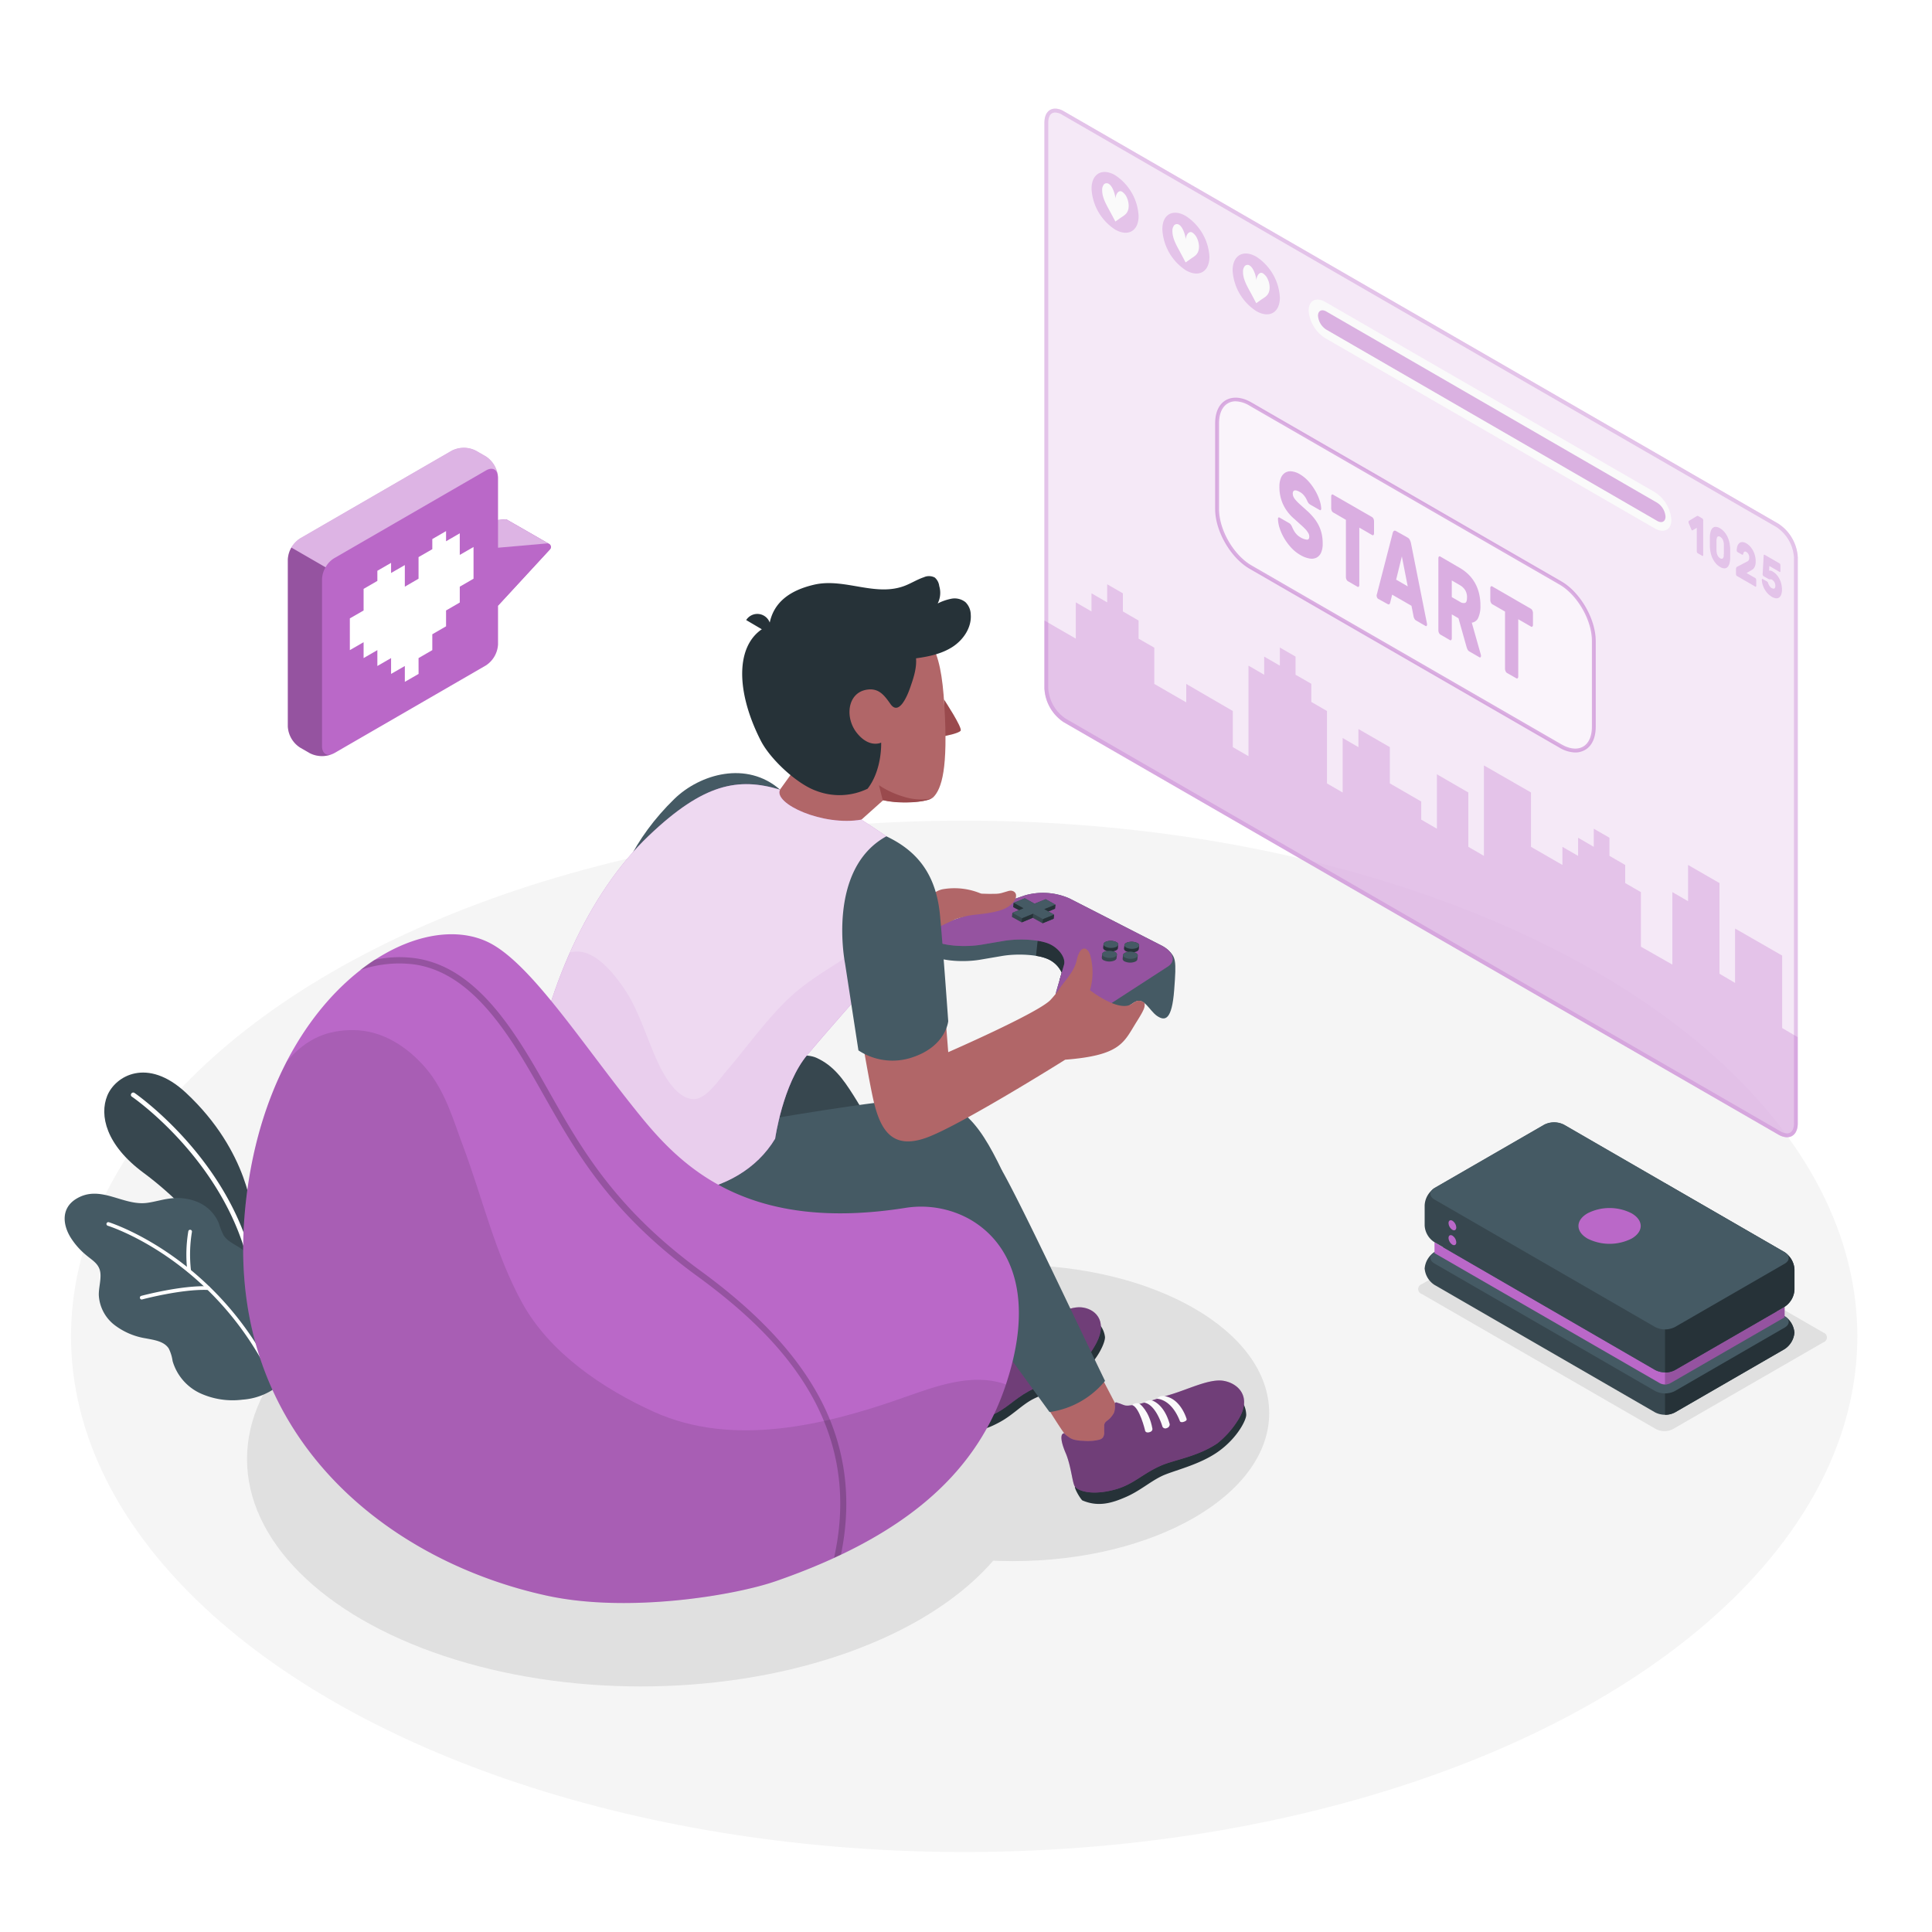 <svg class="animated" id="freepik_stories-gaming" xmlns="http://www.w3.org/2000/svg" viewBox="0 0 500 500" version="1.1" xmlns:xlink="http://www.w3.org/1999/xlink" xmlns:svgjs="http://svgjs.com/svgjs"><style>svg#freepik_stories-gaming:not(.animated) .animable {opacity: 0;}svg#freepik_stories-gaming.animated #freepik--Screen--inject-93 {animation: 6s Infinite  linear floating;animation-delay: 0s;}svg#freepik_stories-gaming.animated #freepik--Character--inject-93 {animation: 1s 1 forwards cubic-bezier(.36,-0.01,.5,1.38) slideRight;animation-delay: 0s;}svg#freepik_stories-gaming.animated #freepik--Puff--inject-93 {animation: 0.6s 1 forwards cubic-bezier(.36,-0.01,.5,1.38) slideUp;animation-delay: 0s;}            @keyframes floating {                0% {                    opacity: 1;                    transform: translateY(0px);                }                50% {                    transform: translateY(-10px);                }                100% {                    opacity: 1;                    transform: translateY(0px);                }            }                    @keyframes slideRight {                0% {                    opacity: 0;                    transform: translateX(30px);                }                100% {                    opacity: 1;                    transform: translateX(0);                }            }                    @keyframes slideUp {                0% {                    opacity: 0;                    transform: translateY(30px);                }                100% {                    opacity: 1;                    transform: inherit;                }            }        </style><g id="freepik--Floor--inject-93" class="animable" style="transform-origin: 249.53px 345.84px;"><ellipse id="freepik--floor--inject-93" cx="249.53" cy="345.84" rx="231.15" ry="133.46" style="fill: rgb(245, 245, 245); transform-origin: 249.53px 345.84px;" class="animable"></ellipse></g><g id="freepik--Shadows--inject-93" class="animable animator-active" style="transform-origin: 268.368px 372.906px;"><path id="freepik--Shadow--inject-93" d="M428.59,369.86l-60.67-35a1.32,1.32,0,0,1,0-2.5l39-22.48a4.79,4.79,0,0,1,4.33,0l60.66,35a1.32,1.32,0,0,1,0,2.5l-39,22.49A4.79,4.79,0,0,1,428.59,369.86Z" style="fill: rgb(224, 224, 224); transform-origin: 419.915px 339.871px;" class="animable"></path><ellipse id="freepik--shadow--inject-93" cx="165.86" cy="377.6" rx="101.93" ry="58.85" style="fill: rgb(224, 224, 224); transform-origin: 165.86px 377.6px;" class="animable"></ellipse><ellipse id="freepik--shadow--inject-93" cx="262.08" cy="365.69" rx="66.39" ry="38.33" style="fill: rgb(224, 224, 224); transform-origin: 262.08px 365.69px;" class="animable"></ellipse></g><g id="freepik--Plants--inject-93" class="animable" style="transform-origin: 45.362px 319.985px;"><g id="freepik--plants--inject-93" class="animable" style="transform-origin: 45.362px 319.985px;"><path d="M64.51,327.72l.82-13s-.77-16.61-17.23-31.93c-10-9.31-18.27-4.3-20.34.77s-.35,12.76,9.37,19.95c15.22,11.25,28,29.06,29.66,41.69Z" style="fill: rgb(55, 71, 79); transform-origin: 46.886px 311.389px;" id="el53bm6sxvbgy" class="animable"></path><path d="M64,324.05a.59.59,0,0,1-.62-.41c-7.49-24.8-29-39.68-29.27-39.83A.56.56,0,0,1,34,283a.58.58,0,0,1,.8-.16c.22.15,22.11,15.25,29.72,40.45a.59.59,0,0,1-.38.72Z" style="fill: rgb(255, 255, 255); transform-origin: 49.208px 303.399px;" id="eltus72wdhgll" class="animable"></path><path d="M65.17,328.15a7,7,0,0,0-1.51-3.89c-1.6-1.85-4.4-2.45-5.75-4.5a16.83,16.83,0,0,1-1.28-3.2,10.24,10.24,0,0,0-5.23-5.37,13.79,13.79,0,0,0-7.51-1c-1.93.24-3.8.83-5.73,1.1-6.33.91-12.19-4.9-18.49-1-3.78,2.36-3.52,6.48-1.42,9.93a19,19,0,0,0,4.08,4.63c1.7,1.44,3.49,2.31,3.67,4.81.12,1.82-.45,3.63-.43,5.46a10.47,10.47,0,0,0,4,7.74,18,18,0,0,0,8.18,3.51c2.19.42,4.71.75,5.92,2.62a10.64,10.64,0,0,1,1,3.25,13.28,13.28,0,0,0,7.09,8.31,20.21,20.21,0,0,0,11,1.68,16.75,16.75,0,0,0,8.92-3.32c4.28-3.5,1.82-10.11-1-13.79-1.23-1.62-2.75-3-3.88-4.69-2.26-3.35-1.89-6.25-1.68-10.08A13.36,13.36,0,0,0,65.17,328.15Z" style="fill: rgb(69, 90, 100); transform-origin: 45.362px 335.661px;" id="el5x1rsgt2tua" class="animable"></path><path d="M68.51,352.79a.47.47,0,0,1-.5-.23C52.7,325,28.14,317.3,27.89,317.22a.48.48,0,0,1-.32-.59.49.49,0,0,1,.6-.32c.25.08,25.17,7.9,40.67,35.79a.47.47,0,0,1-.18.64A.3.3,0,0,1,68.51,352.79Z" style="fill: rgb(255, 255, 255); transform-origin: 48.226px 334.545px;" id="el2kvlcgn3jak" class="animable"></path><path d="M53.91,333.84H53.8c-6.73-.28-16.91,2.42-17,2.45a.46.46,0,0,1-.58-.34.47.47,0,0,1,.33-.58c.42-.11,10.43-2.77,17.3-2.48a.47.47,0,0,1,.07.94Z" style="fill: rgb(255, 255, 255); transform-origin: 45.279px 334.589px;" id="elbyhd4t7nisu" class="animable"></path><path d="M49,329.27h0a.49.49,0,0,1-.53-.41,36.43,36.43,0,0,1,.27-10.22.47.47,0,0,1,.55-.37.47.47,0,0,1,.38.55,35.94,35.94,0,0,0-.25,9.92A.48.48,0,0,1,49,329.27Z" style="fill: rgb(255, 255, 255); transform-origin: 48.955px 323.767px;" id="elbsskck5b46j" class="animable"></path></g></g><g id="freepik--Screen--inject-93" class="animable" style="transform-origin: 367.785px 161.215px;"><g id="freepik--screen--inject-93" class="animable" style="transform-origin: 367.785px 161.215px;"><g id="eljbvtazi32ic"><path d="M460.24,135.55,275.33,28.8c-2.78-1.6-5-.3-5,2.91V178.15a11.15,11.15,0,0,0,5,8.73L460.24,293.63c2.78,1.6,5,.3,5-2.91V144.28A11.15,11.15,0,0,0,460.24,135.55Z" style="fill: rgb(186, 104, 200); opacity: 0.3; transform-origin: 367.785px 161.215px;" class="animable"></path></g><g id="elpv75g0pims"><path d="M460.24,135.55,275.33,28.8c-2.78-1.6-5-.3-5,2.91V178.15a11.15,11.15,0,0,0,5,8.73L460.24,293.63c2.78,1.6,5,.3,5-2.91V144.28A11.15,11.15,0,0,0,460.24,135.55Z" style="fill: rgb(255, 255, 255); opacity: 0.5; transform-origin: 367.785px 161.215px;" class="animable"></path></g><g id="el3e3ux1cj6ec"><path d="M461.22,266.06V247.3l-12.19-7v14.08L445,252V228.54l-8.13-4.69v9.38l-4.06-2.35v18.76L424.66,245V230.88l-4.06-2.34v-4.69l-4.07-2.35v-4.69l-4.06-2.34v4.69l-4.06-2.35v4.69l-4.06-2.34v4.69l-8.13-4.69V205.09l-12.18-7V221.5L380,219.16V205.09l-8.13-4.7v14.08l-4.06-2.35v-4.69l-8.12-4.69v-9.38l-8.13-4.69v4.69L347.48,191v14.1l-4.06-2.35V184l-4.06-2.35v-4.69l-4.07-2.34v-4.69l-4.06-2.35v4.69l-4.06-2.34v4.69l-4.06-2.35V195.7l-4.06-2.34V184l-12.05-7v4.77l-8.27-4.77v-9.38l-4.07-2.34v-4.69l-4.06-2.35v-4.69l-4.06-2.34v4.68l-4.06-2.34v4.69l-4.06-2.35v9.39l-8.13-4.7v17.63a11.15,11.15,0,0,0,5,8.73L460.24,293.63c2.78,1.6,5,.3,5-2.91V268.41Z" style="fill: rgb(186, 104, 200); opacity: 0.3; transform-origin: 367.765px 222.762px;" class="animable"></path></g><g id="elpfbhda41to7"><g style="opacity: 0.3; transform-origin: 367.785px 161.215px;" class="animable"><path d="M273.08,29.12a3.64,3.64,0,0,1,1.75.55L459.74,136.41a10.24,10.24,0,0,1,4.54,7.87V290.72c0,.78-.18,2.59-1.79,2.59a3.64,3.64,0,0,1-1.75-.55L275.83,186a10.2,10.2,0,0,1-4.54-7.87V31.71c0-.78.18-2.59,1.79-2.59m0-1c-1.65,0-2.79,1.31-2.79,3.59V178.15a11.15,11.15,0,0,0,5,8.73L460.24,293.63a4.62,4.62,0,0,0,2.25.68c1.65,0,2.79-1.31,2.79-3.59V144.28a11.15,11.15,0,0,0-5-8.73L275.33,28.8a4.62,4.62,0,0,0-2.25-.68Z" style="fill: rgb(186, 104, 200); transform-origin: 367.785px 161.215px;" id="elozc27fq0meb" class="animable"></path></g></g><g id="elpk6zm12ltck"><path d="M323.64,104.55l80.17,46.29c4.79,2.76,8.66,9.47,8.66,15v22.21c0,5.52-3.87,7.76-8.66,5l-80.17-46.29c-4.78-2.76-8.66-9.47-8.66-15V109.55C315,104,318.86,101.79,323.64,104.55Z" style="fill: rgb(255, 255, 255); opacity: 0.5; transform-origin: 363.725px 148.797px;" class="animable"></path></g><g id="el0eg8xg84sx7i"><g style="opacity: 0.5; transform-origin: 363.725px 148.83px;" class="animable"><path d="M407.68,194.74a8.34,8.34,0,0,1-4.12-1.26L323.39,147.2c-4.91-2.84-8.91-9.76-8.91-15.44V109.55c0-2.86,1-5,2.79-6s4.15-.82,6.62.61l80.17,46.28c4.92,2.84,8.91,9.76,8.91,15.44v22.21c0,2.86-1,5-2.78,6A5,5,0,0,1,407.68,194.74Zm-87.9-90.88a3.89,3.89,0,0,0-2,.52c-1.47.85-2.29,2.68-2.29,5.17v22.21c0,5.36,3.77,11.89,8.41,14.57l80.17,46.29c2.15,1.24,4.15,1.45,5.63.6s2.28-2.69,2.28-5.17V165.84c0-5.36-3.77-11.89-8.41-14.57L323.39,105A7.37,7.37,0,0,0,319.78,103.86Z" style="fill: rgb(186, 104, 200); transform-origin: 363.725px 148.83px;" id="elj01yc7f9mb" class="animable"></path></g></g><g id="elzo7n9hwayri"><g style="opacity: 0.5; transform-origin: 363.735px 148.783px;" class="animable"><path d="M336.41,122.74a9.39,9.39,0,0,1,2.21,1.81,14.66,14.66,0,0,1,1.73,2.37,12.94,12.94,0,0,1,1.14,2.51,7.77,7.77,0,0,1,.44,2.19.46.46,0,0,1-.13.37.2.2,0,0,1-.27,0l-2.46-1.41a1.89,1.89,0,0,1-.42-.36,5.37,5.37,0,0,1-.33-.54c0-.08-.09-.21-.17-.39a4.62,4.62,0,0,0-.35-.62,5.53,5.53,0,0,0-.56-.7,3.65,3.65,0,0,0-.83-.64,5.13,5.13,0,0,0-.68-.32,1.45,1.45,0,0,0-.58-.1.57.57,0,0,0-.42.21,1,1,0,0,0-.16.63,2,2,0,0,0,.18.82,3.82,3.82,0,0,0,.6.88,13,13,0,0,0,1.12,1.12l1.72,1.55A16.29,16.29,0,0,1,340,134a10.59,10.59,0,0,1,1.29,2,9.74,9.74,0,0,1,.77,2.18,11.45,11.45,0,0,1,.25,2.5,5.57,5.57,0,0,1-.43,2.38,2.61,2.61,0,0,1-1.21,1.28,3,3,0,0,1-1.84.19,7.12,7.12,0,0,1-2.31-.9,10,10,0,0,1-2.33-1.86,14.4,14.4,0,0,1-1.81-2.42,13.19,13.19,0,0,1-1.19-2.61,8.17,8.17,0,0,1-.45-2.42.51.51,0,0,1,.12-.38.2.2,0,0,1,.27,0l2.46,1.42a1.28,1.28,0,0,1,.41.34,2.74,2.74,0,0,1,.3.47l.23.51a6.34,6.34,0,0,0,.4.76,4.85,4.85,0,0,0,.64.85,4,4,0,0,0,.95.75,4.09,4.09,0,0,0,1.66.62q.66.06.66-.81a1.72,1.72,0,0,0-.24-.86,5.3,5.3,0,0,0-.73-1c-.33-.35-.74-.75-1.25-1.2s-1.1-1-1.79-1.61A11.1,11.1,0,0,1,332,130.4a10.8,10.8,0,0,1-.89-4.48,5.89,5.89,0,0,1,.36-2.16,2.89,2.89,0,0,1,1.06-1.38,2.64,2.64,0,0,1,1.68-.4A5.26,5.26,0,0,1,336.41,122.74Z" style="fill: rgb(186, 104, 200); transform-origin: 336.526px 133.282px;" id="ellk9wvqspkme" class="animable"></path><path d="M355.09,133.82a.93.93,0,0,1,.36.43,1.53,1.53,0,0,1,.15.64V138a.61.61,0,0,1-.15.46.27.27,0,0,1-.36,0l-3.3-1.91v14.81a.63.63,0,0,1-.15.47.28.28,0,0,1-.36,0l-2.45-1.42a.93.93,0,0,1-.36-.43,1.53,1.53,0,0,1-.15-.64V134.53l-3.3-1.91a.93.93,0,0,1-.36-.43,1.53,1.53,0,0,1-.15-.64v-3.06a.61.61,0,0,1,.15-.46.27.27,0,0,1,.36,0Z" style="fill: rgb(186, 104, 200); transform-origin: 350.055px 139.928px;" id="elrnjhjb0kus" class="animable"></path><path d="M364.32,139.14a1.45,1.45,0,0,1,.57.65,3.9,3.9,0,0,1,.27.79l4.09,20.56a2.38,2.38,0,0,1,.07.47.52.52,0,0,1-.12.38.22.22,0,0,1-.29,0l-2.36-1.37a1.17,1.17,0,0,1-.53-.55,1.87,1.87,0,0,1-.2-.59l-.53-2.7-5-2.88-.52,2.09a.71.71,0,0,1-.2.37c-.1.1-.28.08-.53-.07L356.69,155a.79.79,0,0,1-.3-.36,1.19,1.19,0,0,1-.12-.51,1.41,1.41,0,0,1,.08-.39l4.09-15.83a1,1,0,0,1,.27-.48c.13-.14.32-.13.57,0Zm-3,10.87,3,1.75L362.8,144Z" style="fill: rgb(186, 104, 200); transform-origin: 362.796px 149.687px;" id="el9z3vjemp5rb" class="animable"></path><path d="M377.84,147a11.2,11.2,0,0,1,2.21,1.68,10,10,0,0,1,1.66,2.17,10.47,10.47,0,0,1,1.05,2.67,12.71,12.71,0,0,1,.37,3.15,7.28,7.28,0,0,1-.58,3.26,2.14,2.14,0,0,1-1.65,1.22l2.32,8.22a1.22,1.22,0,0,1,.06.35.48.48,0,0,1-.12.37.23.23,0,0,1-.3,0l-2.55-1.47a1.22,1.22,0,0,1-.53-.57,4.19,4.19,0,0,1-.25-.66L377.45,160l-1.73-1v6.18a.61.61,0,0,1-.15.46.27.27,0,0,1-.36,0l-2.45-1.42a1,1,0,0,1-.36-.44,1.45,1.45,0,0,1-.15-.63V144.5a.62.62,0,0,1,.15-.46.28.28,0,0,1,.36,0Zm-2.12,7.53,2.12,1.22a1.67,1.67,0,0,0,1.3.29c.35-.11.52-.57.52-1.38a3.42,3.42,0,0,0-.52-2,3.86,3.86,0,0,0-1.3-1.21l-2.12-1.23Z" style="fill: rgb(186, 104, 200); transform-origin: 377.765px 157.06px;" id="elursmyr3uc4c" class="animable"></path><path d="M396.22,157.56a1,1,0,0,1,.35.44,1.47,1.47,0,0,1,.16.63v3.07a.62.62,0,0,1-.16.46.27.27,0,0,1-.35,0l-3.3-1.9v14.81a.62.62,0,0,1-.15.46.27.27,0,0,1-.36,0L390,174.16a1,1,0,0,1-.35-.44,1.45,1.45,0,0,1-.15-.63V158.27l-3.3-1.9a1,1,0,0,1-.36-.44,1.45,1.45,0,0,1-.15-.63v-3.06a.63.63,0,0,1,.15-.47.28.28,0,0,1,.36,0Z" style="fill: rgb(186, 104, 200); transform-origin: 391.209px 163.652px;" id="el6fw5i4xk7p" class="animable"></path></g></g><g id="el6g0zbxyvtm6"><path d="M288.58,45.33a13.49,13.49,0,0,1,6.09,10.56c0,3.88-2.73,5.46-6.09,3.51a13.43,13.43,0,0,1-6.09-10.55C282.49,45,285.21,43.39,288.58,45.33Z" style="fill: rgb(186, 104, 200); opacity: 0.3; transform-origin: 288.58px 52.371px;" class="animable"></path></g><path d="M292.1,53.26a5,5,0,0,0-.42-2h0v0a3.48,3.48,0,0,0-1.28-1.64c-.88-.52-1.61.53-1.73,1.77-.1-1.37-.82-3.27-1.7-3.79a1,1,0,0,0-1.29.13h0a2.29,2.29,0,0,0-.44,1.5c0,2.1,1.25,4,2.3,6l1.12,2.1,1.12-.79C290.83,55.77,292.1,55.36,292.1,53.26Z" style="fill: rgb(250, 250, 250); transform-origin: 288.668px 52.376px;" id="elgad9svn92wf" class="animable"></path><g id="elro1zvszd9n"><path d="M306.86,55.89A13.46,13.46,0,0,1,313,66.44c0,3.89-2.73,5.46-6.09,3.52a13.47,13.47,0,0,1-6.09-10.56C300.77,55.52,303.49,53.94,306.86,55.89Z" style="fill: rgb(186, 104, 200); opacity: 0.3; transform-origin: 306.91px 62.923px;" class="animable"></path></g><path d="M310.3,63.84a5.23,5.23,0,0,0-.43-2h0a3.51,3.51,0,0,0-1.29-1.65c-.87-.51-1.61.54-1.72,1.78-.11-1.37-.83-3.28-1.7-3.79a1,1,0,0,0-1.3.13h0a2.27,2.27,0,0,0-.44,1.5c0,2.1,1.25,4,2.3,6l1.11,2.1L308,67.1C309,66.35,310.29,65.93,310.3,63.84Z" style="fill: rgb(250, 250, 250); transform-origin: 306.857px 62.954px;" id="elixgfqr4byxm" class="animable"></path><g id="elt4po1l5nm3p"><path d="M325.14,66.44A13.48,13.48,0,0,1,331.23,77c0,3.89-2.73,5.46-6.09,3.52A13.46,13.46,0,0,1,319,70C319,66.07,321.77,64.5,325.14,66.44Z" style="fill: rgb(186, 104, 200); opacity: 0.3; transform-origin: 325.115px 73.481px;" class="animable"></path></g><path d="M328.58,74.39a5.14,5.14,0,0,0-.43-2h0a3.55,3.55,0,0,0-1.29-1.64c-.88-.52-1.61.53-1.72,1.77-.11-1.37-.83-3.27-1.71-3.79a1,1,0,0,0-1.29.13h0a2.29,2.29,0,0,0-.45,1.5c0,2.1,1.25,4,2.31,6l1.11,2.1,1.12-.79C327.3,76.9,328.57,76.49,328.58,74.39Z" style="fill: rgb(250, 250, 250); transform-origin: 325.133px 73.506px;" id="elvbgtkhav7c" class="animable"></path><path d="M343,78.15l85.22,49.2a9.29,9.29,0,0,1,4.33,7.19c0,2.59-1.94,3.57-4.33,2.19L343,87.53a9.29,9.29,0,0,1-4.33-7.19C338.7,77.75,340.64,76.77,343,78.15Z" style="fill: rgb(250, 250, 250); transform-origin: 385.61px 107.44px;" id="elq5uqo2lazy" class="animable"></path><g id="eltjffsbsajjk"><path d="M341.1,81.71a4.65,4.65,0,0,0,2.16,3.6l85.61,49.49c1.19.69,2.16.2,2.16-1.1a4.65,4.65,0,0,0-2.16-3.59L343.26,80.62C342.07,79.93,341.1,80.42,341.1,81.71Z" style="fill: rgb(186, 104, 200); opacity: 0.5; transform-origin: 386.065px 107.71px;" class="animable"></path></g><g id="elbf4vm2m0w0j"><g style="opacity: 0.3; transform-origin: 449.077px 144.173px;" class="animable"><path d="M437,135.29a.66.66,0,0,1,0-.3.21.21,0,0,1,.1-.19l1.93-1.17.18-.1a.27.27,0,0,1,.24,0l1.09.63a.41.41,0,0,1,.17.21.75.75,0,0,1,.08.31v8.95a.28.28,0,0,1-.08.22c0,.05-.1.05-.17,0l-1.18-.68a.47.47,0,0,1-.17-.21.82.82,0,0,1-.07-.3v-6.06l-1.07.63q-.07.06-.18,0a.5.5,0,0,1-.16-.23Z" style="fill: rgb(186, 104, 200); transform-origin: 438.887px 138.695px;" id="elmbvj2koucgd" class="animable"></path><path d="M445.14,136.72a4.2,4.2,0,0,1,1.16,1,5.53,5.53,0,0,1,.81,1.28,7.32,7.32,0,0,1,.48,1.48,10.25,10.25,0,0,1,.18,1.54c0,.4,0,.82,0,1.26s0,.83,0,1.21a6.48,6.48,0,0,1-.18,1.32,2.15,2.15,0,0,1-.48.93,1.17,1.17,0,0,1-.81.35,2.28,2.28,0,0,1-1.16-.37,4.35,4.35,0,0,1-1.16-1,5.85,5.85,0,0,1-.8-1.28,6.25,6.25,0,0,1-.48-1.48,9.13,9.13,0,0,1-.19-1.54c0-.38,0-.79,0-1.23s0-.85,0-1.24a5.83,5.83,0,0,1,.19-1.32,2,2,0,0,1,.48-.93,1.16,1.16,0,0,1,.8-.35A2.16,2.16,0,0,1,445.14,136.72Zm1,6.71c0-.78,0-1.55,0-2.33,0-.24,0-.47-.06-.68a3.77,3.77,0,0,0-.16-.6,1.92,1.92,0,0,0-.29-.5,1.71,1.71,0,0,0-.45-.39.75.75,0,0,0-.45-.13.4.4,0,0,0-.29.17,1.21,1.21,0,0,0-.16.41,5.07,5.07,0,0,0-.06.6c0,.75,0,1.53,0,2.33a4.63,4.63,0,0,0,.06.67,2.2,2.2,0,0,0,.16.6,1.83,1.83,0,0,0,.29.51,1.71,1.71,0,0,0,.45.39.75.75,0,0,0,.45.13.39.39,0,0,0,.29-.17,1,1,0,0,0,.17-.41A3.64,3.64,0,0,0,446.1,143.43Z" style="fill: rgb(186, 104, 200); transform-origin: 445.14px 141.72px;" id="elf84lqpn4gxw" class="animable"></path><path d="M454.37,145.3a4.27,4.27,0,0,1-.06.74,2.25,2.25,0,0,1-.18.62,2,2,0,0,1-.34.51,2.08,2.08,0,0,1-.52.39l-1.26.74,2.26,1.31a.47.47,0,0,1,.17.21.66.66,0,0,1,.07.3v1.47a.28.28,0,0,1-.07.22.12.12,0,0,1-.17,0l-4.75-2.74a.41.41,0,0,1-.17-.21.67.67,0,0,1-.08-.3v-1.2a1.4,1.4,0,0,1,.06-.41.4.4,0,0,1,.2-.25l2.69-1.41a.78.78,0,0,0,.4-.43,1.89,1.89,0,0,0,.08-.53c0-.07,0-.16,0-.29a2.34,2.34,0,0,0-.1-.4,2.55,2.55,0,0,0-.23-.43,1.31,1.31,0,0,0-.41-.36.52.52,0,0,0-.4-.1.43.43,0,0,0-.25.15.83.83,0,0,0-.12.27c0,.1-.05.17-.06.22s-.08.17-.14.18a.43.43,0,0,1-.22-.07l-1.11-.63a.45.45,0,0,1-.14-.18.53.53,0,0,1-.06-.24,4,4,0,0,1,.16-1.07,1.9,1.9,0,0,1,.47-.78,1.16,1.16,0,0,1,.77-.31,2.06,2.06,0,0,1,1.1.34,4.17,4.17,0,0,1,1.05.88,5.88,5.88,0,0,1,.76,1.15,6.79,6.79,0,0,1,.46,1.31A6.18,6.18,0,0,1,454.37,145.3Z" style="fill: rgb(186, 104, 200); transform-origin: 451.891px 146.068px;" id="el0ix98zvbkyou" class="animable"></path><path d="M457.56,150.84l.14.35a2.09,2.09,0,0,0,.19.36,1.67,1.67,0,0,0,.26.35,1.28,1.28,0,0,0,.36.29.75.75,0,0,0,.36.13.44.44,0,0,0,.3,0,.48.48,0,0,0,.21-.25,1.09,1.09,0,0,0,.08-.48,1.85,1.85,0,0,0-.24-.91,1.68,1.68,0,0,0-.65-.67.59.59,0,0,0-.24-.09h-.21l-.17,0a.21.21,0,0,1-.14,0l-1.4-.81a.58.58,0,0,1-.18-.22.54.54,0,0,1-.06-.3l.27-4.79a.34.34,0,0,1,.07-.22.12.12,0,0,1,.17,0l3.85,2.22a.46.46,0,0,1,.17.21.66.66,0,0,1,.07.3v1.47a.28.28,0,0,1-.07.22.12.12,0,0,1-.17,0l-2.62-1.52-.06,1.2a.91.91,0,0,1,.37,0,1.32,1.32,0,0,1,.47.18,4.11,4.11,0,0,1,1,.78,5.32,5.32,0,0,1,.78,1.08,5.65,5.65,0,0,1,.51,1.32,6.18,6.18,0,0,1,.19,1.51,3.68,3.68,0,0,1-.21,1.35,1.44,1.44,0,0,1-.56.75,1.16,1.16,0,0,1-.83.18,2.7,2.7,0,0,1-1-.37,4.91,4.91,0,0,1-1.1-.87,5.57,5.57,0,0,1-.81-1.13,5.93,5.93,0,0,1-.51-1.23,4.53,4.53,0,0,1-.19-1.21.31.31,0,0,1,.05-.19.13.13,0,0,1,.15,0l1.14.66a.66.66,0,0,1,.22.22A1.88,1.88,0,0,1,457.56,150.84Z" style="fill: rgb(186, 104, 200); transform-origin: 458.566px 149.195px;" id="elmgzqbc90wqn" class="animable"></path></g></g></g></g><g id="freepik--Character--inject-93" class="animable" style="transform-origin: 226.822px 269.159px;"><g id="freepik--character--inject-93" class="animable" style="transform-origin: 226.822px 269.159px;"><path d="M243.75,354.61c-.08-.17-5.57-9.7-5.57-9.7s1.18.7,6.7-2.41a34.39,34.39,0,0,0,5.74-4.39l3.66,7.05c2.33,2.48,7.22-.22,12.79-2.37.93-.36,1.88-.78,2.83-1.21l.06,0c3.05-1,6.65.06,4.12,3.55s-7.58,5.87-12.25,8C256.21,355.75,246.33,360.18,243.75,354.61Z" style="fill: rgb(177, 102, 104); transform-origin: 256.557px 347.7px;" id="elbthfp63yl2i" class="animable"></path><path d="M284.71,342.94a6.19,6.19,0,0,1,1.25,3c.18,1.17-1.63,5.79-6,9.46s-10.51,5.45-13.18,7-4.89,3.94-8.08,5.66-6.44,3-10.44,1.68c-.88-.81-2.17-2.86-2-3.13C246.63,366,284.71,342.94,284.71,342.94Z" style="fill: rgb(38, 50, 56); transform-origin: 266.108px 356.613px;" id="eltolmmg2g59" class="animable"></path><path d="M255.44,345.93c2.59.94,6.86-1.3,11.63-3.14,4.49-1.74,9.28-4.73,12.72-4.46s7,3.29,4,9.15c-.88,1.7-2.85,4.8-4.74,6.09-4.79,3.27-9.5,4.66-12.68,6.39-4.14,2.25-6.05,4.84-10,6.39-5.14,2-8.85,1.51-10.13.34s-5.12-12.37-2.79-12.72c0,0,1.92,3.44,9.64-2.41C256.46,349,255.8,346.72,255.44,345.93Z" style="fill: rgb(186, 104, 200); transform-origin: 263.816px 353.011px;" id="elowp1kfz1j1n" class="animable"></path><g id="el23grsn7j503"><path d="M255.44,345.93c2.59.94,6.86-1.3,11.63-3.14,4.49-1.74,9.28-4.73,12.72-4.46s7,3.29,4,9.15c-.88,1.7-2.85,4.8-4.74,6.09-4.79,3.27-9.5,4.66-12.68,6.39-4.14,2.25-6.05,4.84-10,6.39-5.14,2-8.85,1.51-10.13.34s-5.12-12.37-2.79-12.72c0,0,1.92,3.44,9.64-2.41C256.46,349,255.8,346.72,255.44,345.93Z" style="opacity: 0.4; transform-origin: 263.816px 353.011px;" class="animable"></path></g><path d="M271.73,348.21s-1.76-4.68-5.65-5a1.93,1.93,0,0,0-1.9.77s3.43-.38,6,5c0,0,.27.32.95,0C271.36,348.84,271.86,348.6,271.73,348.21Z" style="fill: rgb(250, 250, 250); transform-origin: 267.966px 346.151px;" id="eltecnwqks3lo" class="animable"></path><path d="M261.25,345.12s-.05-.16.75-.54a1.5,1.5,0,0,1,1-.14s3,.45,4.77,5.36a.93.93,0,0,1-.61,1,.76.76,0,0,1-1.08-.25S264.15,345.39,261.25,345.12Z" style="fill: rgb(250, 250, 250); transform-origin: 264.514px 347.669px;" id="ellx92lmsqopj" class="animable"></path><path d="M258.42,346s.07-.35.7-.5c.79-.21,1.05,0,1.05,0s2.4,1.44,3.52,5.65c0,0,.26.69-.71,1s-1-.51-1-.51S260.19,346.41,258.42,346Z" style="fill: rgb(250, 250, 250); transform-origin: 261.071px 348.813px;" id="el9hur5rff3aw" class="animable"></path><path d="M221.86,285.8c7.75,11.91,31,53.79,31,53.79s-5.73,8.68-14.66,7.74l-34-50.84Z" style="fill: rgb(55, 71, 79); transform-origin: 228.53px 316.601px;" id="eliwsbzz1dj" class="animable"></path><path d="M276.29,372.08c-1.16-1.15-6.39-9.72-6.39-9.72s3.92,1.3,9.68-1.35c2.93-1.35,5.13-5.27,5.13-5.27l4.37,8.37c2.13,2.66,6.87.68,12.59-1,1-.28,1.94-.62,2.92-1l.06,0c3.13-.73,6.62.61,3.82,3.87s-8,5.24-12.87,7C289.8,375.13,280.66,376.4,276.29,372.08Z" style="fill: rgb(177, 102, 104); transform-origin: 289.698px 365.349px;" id="el734wxm4nspw" class="animable"></path><path d="M321.45,362.71a6.64,6.64,0,0,1,1.07,3.37c.1,1.27-2.24,6.05-7.25,9.6s-11.72,4.91-14.72,6.38-5.57,3.79-9.14,5.35-7.16,2.69-11.33.88c-.87-.94-2.06-3.25-1.88-3.53C278.68,384,321.45,362.71,321.45,362.71Z" style="fill: rgb(38, 50, 56); transform-origin: 300.352px 375.964px;" id="elhidleb9qri8" class="animable"></path><path d="M289.9,363.26a11.59,11.59,0,0,0,1.24.46,3.61,3.61,0,0,0,1.27,0,17.65,17.65,0,0,0,3-.52c2.43-.62,4.8-1.48,7.21-2.19,5-1.47,10.35-4.25,14-3.66s7.58,4,3.84,10.06a23.79,23.79,0,0,1-5.4,6.12c-5.17,3.49-11.11,4.23-14.67,5.8-4.62,2.05-6.89,4.65-11.28,6-5.67,1.69-9.6.84-10.87-.53-.71-.76-1-5.41-2.46-8.79-1.24-2.9-1.49-5-.37-5.08a5.38,5.38,0,0,0,1.06.9,4.21,4.21,0,0,0,1.49.76,10.51,10.51,0,0,0,2.31.29,12.77,12.77,0,0,0,4.14-.26,1.94,1.94,0,0,0,1-.56,2.29,2.29,0,0,0,.36-1.5c0-.46,0-.93,0-1.39a2.06,2.06,0,0,1,.1-.75,1.9,1.9,0,0,1,.58-.68,5.93,5.93,0,0,0,1.86-2.13,5.1,5.1,0,0,0,.23-2.2.58.58,0,0,1,.08-.37c.14-.16.4-.1.6,0S289.67,363.16,289.9,363.26Z" style="fill: rgb(186, 104, 200); transform-origin: 298.334px 371.769px;" id="elwgtg84o3uy" class="animable"></path><g id="elpvtchjy6cod"><path d="M289.9,363.26a11.59,11.59,0,0,0,1.24.46,3.61,3.61,0,0,0,1.27,0,17.65,17.65,0,0,0,3-.52c2.43-.62,4.8-1.48,7.21-2.19,5-1.47,10.35-4.25,14-3.66s7.58,4,3.84,10.06a23.79,23.79,0,0,1-5.4,6.12c-5.17,3.49-11.11,4.23-14.67,5.8-4.62,2.05-6.89,4.65-11.28,6-5.67,1.69-9.6.84-10.87-.53-.71-.76-1-5.41-2.46-8.79-1.24-2.9-1.49-5-.37-5.08a5.38,5.38,0,0,0,1.06.9,4.21,4.21,0,0,0,1.49.76,10.51,10.51,0,0,0,2.31.29,12.77,12.77,0,0,0,4.14-.26,1.94,1.94,0,0,0,1-.56,2.29,2.29,0,0,0,.36-1.5c0-.46,0-.93,0-1.39a2.06,2.06,0,0,1,.1-.75,1.9,1.9,0,0,1,.58-.68,5.93,5.93,0,0,0,1.86-2.13,5.1,5.1,0,0,0,.23-2.2.58.58,0,0,1,.08-.37c.14-.16.4-.1.6,0S289.67,363.16,289.9,363.26Z" style="opacity: 0.4; transform-origin: 298.334px 371.769px;" class="animable"></path></g><path d="M307.09,367.22s-1.46-5.17-5.6-5.88a2.09,2.09,0,0,0-2.1.66s3.71-.11,6,5.86c0,0,.25.37,1,.09C306.64,367.86,307.21,367.65,307.09,367.22Z" style="fill: rgb(250, 250, 250); transform-origin: 303.248px 364.665px;" id="el7m3sy736mie" class="animable"></path><path d="M296.15,363s0-.17.85-.5a1.65,1.65,0,0,1,1.09-.07s3.12.74,4.63,6.15a1,1,0,0,1-.74,1,.83.83,0,0,1-1.14-.36S299.23,363.53,296.15,363Z" style="fill: rgb(250, 250, 250); transform-origin: 299.435px 366.025px;" id="el98oi91f7sj" class="animable"></path><path d="M293.05,363.65s.11-.36.79-.47c.86-.15,1.12.15,1.12.15s2.44,1.75,3.27,6.35c0,0,.22.76-.85,1s-1.07-.63-1.07-.63S294.91,364.28,293.05,363.65Z" style="fill: rgb(250, 250, 250); transform-origin: 295.649px 366.93px;" id="elz0q9yf46hs" class="animable"></path><path d="M259.31,302.91c5.6,9.94,19.5,39.7,26.67,54.47a22.61,22.61,0,0,1-14.36,8.06L234,313.71l11.2-9.43Z" style="fill: rgb(69, 90, 100); transform-origin: 259.99px 334.175px;" id="el2d5jsxsewyt" class="animable"></path><path d="M131.12,292.68s45.42-13.71,53.32-15.87,22.38-5.06,26.81-3.07,6.93,5.48,9.63,9.74c2.8,4.42,4.86,8.45,4.86,8.45S196,300.06,178,300.06,131.12,292.68,131.12,292.68Z" style="fill: rgb(55, 71, 79); transform-origin: 178.43px 286.567px;" id="el5ndhtw4z3vc" class="animable"></path><path d="M134.3,274.82c-2.85,9.73-6.56,27.07,6.55,39.73,5.11,4.94,34.42,20.65,52.42,15.13,20.11-6.17,44.12-18.06,44.12-18.06s12.14.71,16.09-1.57,6.35-6.05,5.83-7.14c-6.27-13-11.49-19.76-25.06-18.4-16.6,1.66-44.26,6.7-44.26,6.7Z" style="fill: rgb(69, 90, 100); transform-origin: 195.461px 302.83px;" id="el8msfhsyh5g6" class="animable"></path><path d="M201.87,204.36c-8.6-7.53-20.67-4.1-27.38,2.43-10.28,10-16.38,22.7-14.12,29C163,243,201.87,204.36,201.87,204.36Z" style="fill: rgb(69, 90, 100); transform-origin: 180.885px 218.384px;" id="eljwlje3a71es" class="animable"></path><path d="M303.47,248.41c.18-1.25-.83-2.67-2.87-3.71l-23.8-12.17a17,17,0,0,0-11.57-.8l-21.76,7.5c-1.9.66-2.94,1.58-3,2.48-.05.66-.4,3.22-.42,3.95s.45,1.27,1.46,1.78c2.44,1.25,7.91,1.66,12.21.92l5.52-.94c4.3-.74,9.76-.33,12.19.9a7.08,7.08,0,0,1,3.34,3.41l-1.28,4.43a3.53,3.53,0,0,0,0,2.5l-.4,1.4c-.49,1.67-.65,3.42,3.51,5.26a8.66,8.66,0,0,0,8.36-.33l16.87-11a2.49,2.49,0,0,0,1.24-1.74C303.15,251.6,303.38,249.05,303.47,248.41Z" style="fill: rgb(69, 90, 100); transform-origin: 271.77px 248.655px;" id="elegnjtls1hqr" class="animable"></path><path d="M275.87,254.71l.08-11.54-7.18-1.88-.65,6.08a12.07,12.07,0,0,1,3.31.95,7.08,7.08,0,0,1,3.34,3.41l-.52,1.79Z" style="fill: rgb(38, 50, 56); transform-origin: 272.035px 248px;" id="elwne7wslcig" class="animable"></path><path d="M302.15,245.73c2.17,2,2.33,2.59,1.73,10.47s-2.39,8.09-4.41,6.74-3.39-5.1-5.87-3.57Z" style="fill: rgb(69, 90, 100); transform-origin: 298.891px 254.651px;" id="eley3tqs5gjcl" class="animable"></path><path d="M241.93,243.54c2.44,1.25,7.91,1.66,12.21.92l5.52-.94c4.3-.74,9.76-.33,12.19.9s4,3.6,3.51,5.27l-1.87,6.47c-.49,1.67-.65,3.42,3.51,5.26a8.67,8.67,0,0,0,8.36-.33l16.87-10.95c2.19-1.42,1.46-3.86-1.63-5.44l-23.8-12.17a17,17,0,0,0-11.57-.8l-21.76,7.5C240.17,240.37,239.48,242.3,241.93,243.54Z" style="fill: rgb(186, 104, 200); transform-origin: 271.978px 246.705px;" id="elc2idwl4geuv" class="animable"></path><g id="elwp75wvkrfv"><path d="M241.93,243.54c2.44,1.25,7.91,1.66,12.21.92l5.52-.94c4.3-.74,9.76-.33,12.19.9s4,3.6,3.51,5.27l-1.87,6.47c-.49,1.67-.65,3.42,3.51,5.26a8.67,8.67,0,0,0,8.36-.33l16.87-10.95c2.19-1.42,1.46-3.86-1.63-5.44l-23.8-12.17a17,17,0,0,0-11.57-.8l-21.76,7.5C240.17,240.37,239.48,242.3,241.93,243.54Z" style="opacity: 0.2; transform-origin: 271.978px 246.705px;" class="animable"></path></g><path d="M294.81,244.64a.76.76,0,0,0-.47-.59,3.5,3.5,0,0,0-2.7-.11c-.42.17-.63.4-.65.65s-.09.77-.1.94.15.45.47.63a3.55,3.55,0,0,0,2.7.12c.4-.16.62-.39.65-.63S294.82,244.83,294.81,244.64Z" style="fill: rgb(38, 50, 56); transform-origin: 292.85px 245.106px;" id="elakjn1onmi0w" class="animable"></path><path d="M289.06,247a.76.76,0,0,0-.47-.62,3.5,3.5,0,0,0-2.7-.11c-.4.16-.62.39-.64.62s-.1.81-.11,1a.76.76,0,0,0,.47.62,3.55,3.55,0,0,0,2.7.12c.4-.16.62-.39.65-.62S289.06,247.19,289.06,247Z" style="fill: rgb(55, 71, 79); transform-origin: 287.1px 247.446px;" id="elv76rhssnwp" class="animable"></path><path d="M289.41,244.45c0-.22-.15-.45-.47-.63a3.55,3.55,0,0,0-2.7-.12c-.4.16-.62.39-.65.63s-.08.79-.1.95.14.46.47.65a3.5,3.5,0,0,0,2.7.11c.41-.16.63-.4.65-.64S289.4,244.62,289.41,244.45Z" style="fill: rgb(38, 50, 56); transform-origin: 287.449px 244.874px;" id="el8wiku8pjm16" class="animable"></path><path d="M294.45,247.27c0-.22-.14-.45-.47-.63a3.47,3.47,0,0,0-2.69-.12c-.4.16-.62.39-.65.62s-.08.79-.1,1,.13.46.47.66a3.54,3.54,0,0,0,2.7.11c.4-.16.61-.39.64-.62S294.45,247.44,294.45,247.27Z" style="fill: rgb(55, 71, 79); transform-origin: 292.494px 247.715px;" id="elqyjjjjhv0o" class="animable"></path><path d="M291.64,243.94c-.8.32-.87.9-.18,1.29a3.55,3.55,0,0,0,2.7.12c.8-.33.87-.91.18-1.3A3.5,3.5,0,0,0,291.64,243.94Z" style="fill: rgb(69, 90, 100); transform-origin: 292.9px 244.641px;" id="elqtboho5y4f" class="animable"></path><path d="M285.89,246.29c-.79.32-.87.9-.18,1.29a3.55,3.55,0,0,0,2.7.12c.8-.33.88-.91.18-1.3A3.5,3.5,0,0,0,285.89,246.29Z" style="fill: rgb(69, 90, 100); transform-origin: 287.154px 246.991px;" id="elpfikdl2i3v" class="animable"></path><path d="M286.24,243.7c-.8.33-.88.9-.18,1.29a3.5,3.5,0,0,0,2.7.12c.79-.32.87-.9.18-1.29A3.55,3.55,0,0,0,286.24,243.7Z" style="fill: rgb(69, 90, 100); transform-origin: 287.496px 244.407px;" id="elwge8nttu0s" class="animable"></path><path d="M291.29,246.52c-.8.32-.88.9-.18,1.29a3.55,3.55,0,0,0,2.7.12c.79-.33.87-.9.17-1.29A3.47,3.47,0,0,0,291.29,246.52Z" style="fill: rgb(69, 90, 100); transform-origin: 292.546px 247.223px;" id="elmq7t01ay16l" class="animable"></path><polygon points="273.15 234.12 270.62 232.71 267.75 233.88 265.22 232.47 262.34 233.65 262.23 234.72 263.7 235.54 262 236.23 261.88 237.3 264.41 238.71 267.28 237.53 269.81 238.94 272.68 237.77 272.8 236.7 271.33 235.88 273.03 235.18 273.15 234.12" style="fill: rgb(55, 71, 79); transform-origin: 267.515px 235.705px;" id="elubkwi9re8y" class="animable"></polygon><polygon points="270.62 232.71 267.75 233.88 265.22 232.47 262.34 233.65 264.87 235.06 262 236.23 264.52 237.64 267.4 236.47 269.92 237.88 272.8 236.7 270.27 235.29 273.15 234.12 270.62 232.71" style="fill: rgb(69, 90, 100); transform-origin: 267.575px 235.175px;" id="elldqh4omuei" class="animable"></polygon><polygon points="267.4 236.47 267.28 237.53 264.41 238.71 264.52 237.64 267.4 236.47" style="fill: rgb(38, 50, 56); transform-origin: 265.905px 237.59px;" id="elr3dd1fdxohs" class="animable"></polygon><polygon points="270.27 235.29 271.33 235.88 273.03 235.18 273.15 234.12 270.27 235.29" style="fill: rgb(38, 50, 56); transform-origin: 271.71px 235px;" id="eluuhbborf2zg" class="animable"></polygon><polygon points="272.8 236.7 272.68 237.77 269.81 238.94 269.92 237.88 272.8 236.7" style="fill: rgb(38, 50, 56); transform-origin: 271.305px 237.82px;" id="eltlxpv7yif5l" class="animable"></polygon><polygon points="264.87 235.06 262.34 233.65 262.22 234.77 263.7 235.54 264.87 235.06" style="fill: rgb(38, 50, 56); transform-origin: 263.545px 234.595px;" id="elh4pocrrze7" class="animable"></polygon><path d="M243.25,231.83c6-1.36,9.57-.31,14.68-.52,1.65-.06,3.05-.95,3.86-.8,1.55.3,1.43,1.91.43,3s-2.15,2.12-6.58,2.81c-3.78.6-3.93.17-8.36,1.54l-4.85,2.28-1.7-4.17Z" style="fill: rgb(177, 102, 104); transform-origin: 251.847px 235.316px;" id="ellp1y4l0i1ai" class="animable"></path><path d="M254,231.31a17.72,17.72,0,0,0-10.12-1.16c-4.89,1.16-3.14,6.17-3.14,6.17Z" style="fill: rgb(177, 102, 104); transform-origin: 247.218px 233.096px;" id="el4dvhyu84a8w" class="animable"></path><polygon points="229.89 205.91 215.39 218.88 196.24 212.16 209.92 193.15 229.89 205.91" style="fill: rgb(177, 102, 104); transform-origin: 213.065px 206.015px;" id="elklhbv1o3eif" class="animable"></polygon><path d="M244.3,181s4.86,7.38,4.31,8.11-4.14,1.38-4.14,1.38Z" style="fill: rgb(154, 74, 77); transform-origin: 246.477px 185.745px;" id="elknde8dn8p3c" class="animable"></path><path d="M230.79,160.62c9.84,2.07,12.68,6.4,13.61,22,1,16.34-.7,21.48-2.84,23.68-1.45,1.48-9.5,1.75-13.56.63-5.09-1.4-16.58-5.47-22-13.69-6.32-9.67-8-22.77-1.21-28.15C214.36,157.56,226.79,159.77,230.79,160.62Z" style="fill: rgb(177, 102, 104); transform-origin: 222.557px 183.635px;" id="elxl3yryy70i9" class="animable"></path><path d="M228.45,207.07c4.23,1.06,10.71.63,12.66-.43a14.61,14.61,0,0,1-7.15-.43,23.43,23.43,0,0,1-6.49-3Z" style="fill: rgb(154, 74, 77); transform-origin: 234.29px 205.446px;" id="ele5yrumwn2jf" class="animable"></path><path d="M246.58,167.37l0,0c-2.81,1.84-6.19,2.55-9.51,3,.2,2.65-.7,5.25-1.58,7.76-.61,1.74-2.79,7.19-5,4.12-1.57-2.22-3-4.24-6.1-3.77-5.12.76-5.81,7.29-2.59,11.26s6.24,2.45,6.24,2.45.31,7-3.51,11.93a16.75,16.75,0,0,1-13.33.53c-4.86-1.72-11.8-8.07-14.3-12.95-6.87-13.45-6.62-26.17,2.18-29.89,1-6.35,6-9.19,11.64-10.5,7.9-1.82,15.95,3.3,23.61.22,1.62-.65,3.11-1.59,4.76-2.14a3.23,3.23,0,0,1,2.82.07,3.4,3.4,0,0,1,1.16,2.19,6.1,6.1,0,0,1-.4,4.53,13.36,13.36,0,0,1,3.6-1.24,4.5,4.5,0,0,1,3.59.9,4.62,4.62,0,0,1,1.37,3.18C251.49,162.36,249.37,165.53,246.58,167.37Z" style="fill: rgb(38, 50, 56); transform-origin: 221.665px 177.441px;" id="el21kh1higfa9" class="animable"></path><path d="M199,163.94l-5.89-3.47a3.42,3.42,0,0,1,5.89,3.47Z" style="fill: rgb(38, 50, 56); transform-origin: 196.263px 161.412px;" id="ela41kkh47jge" class="animable"></path><path d="M201.87,204.36c-10.84-3.24-19.77-1.6-33.93,11.89C152.42,231,141,256.06,137,283.09c0,0,.53,12.49,15,20.8,15.35,8.81,39.07,6.66,48.6-9.2,0,0,2-14.13,8.33-21.69,4.1-4.9,13.58-15.72,20.58-23.45,6.09-6.73,12.45-23.14,2.88-30.87-2.81-2.26-5.57-4-9.46-6.56C213,213.88,200.09,208,201.87,204.36Z" style="fill: rgb(186, 104, 200); transform-origin: 187.145px 255.987px;" id="eltpj3om2jeub" class="animable"></path><g id="el6mdoldbnlsn"><path d="M201.87,204.36c-10.84-3.24-19.77-1.6-33.93,11.89C152.42,231,141,256.06,137,283.09c0,0,.53,12.49,15,20.8,15.35,8.81,39.07,6.66,48.6-9.2,0,0,2-14.13,8.33-21.69,4.1-4.9,13.58-15.72,20.58-23.45,6.09-6.73,12.45-23.14,2.88-30.87-2.81-2.26-5.57-4-9.46-6.56C213,213.88,200.09,208,201.87,204.36Z" style="fill: rgb(255, 255, 255); opacity: 0.75; transform-origin: 187.145px 255.987px;" class="animable"></path></g><g id="elrrpzrlq2dd"><path d="M230.39,248.53l.48-.62.21-.28.52-.74c0-.06.09-.12.13-.19q.33-.49.66-1a.31.31,0,0,0,.05-.1c.2-.31.39-.64.58-1l.13-.24c.17-.31.35-.63.51-1a1.62,1.62,0,0,0,.1-.18,37.29,37.29,0,0,0,1.67-3.8l0-.07a27.38,27.38,0,0,0,1.85-9.77,53.23,53.23,0,0,1-12.45,14.09c-6.33,5-13.77,8.51-19.76,13.9-6.34,5.72-11.36,13-16.91,19.47-2.23,2.58-5.5,7.72-8.9,7.45-4.15-.33-7.35-5.91-9.09-9.69-2.78-6-4.85-13.35-8.59-18.83-3.27-4.79-8.49-11.08-14.14-9.39A141.26,141.26,0,0,0,137,283.09s.53,12.49,15,20.8a35.48,35.48,0,0,0,4,2c.42.07.84.16,1.25.26,2.07.54,4,1.55,6.13,2l.76.15.86.15.92.14.78.11,1,.12.69.06,1.08.08.65,0,1.1,0H173l.7,0,1-.05.79-.06.91-.08.87-.1.83-.11,1-.16.65-.12c.43-.08.85-.16,1.27-.26l.27-.06c7.87-1.85,15.13-6.25,19.37-13.31,0,0,.1-.68.31-1.81.07-.33.14-.69.22-1.09.16-.78.37-1.7.62-2.71a55.55,55.55,0,0,1,3.62-10.39,32,32,0,0,1,1.89-3.41c.35-.54.71-1.06,1.09-1.56L209,273l.83-1c3.85-4.55,10.93-12.64,17-19.43l2.73-3,.66-.78Z" style="fill: rgb(186, 104, 200); opacity: 0.1; transform-origin: 187.14px 269.25px;" class="animable"></path></g><path d="M294.16,264.43c-3.35,5.34-4,8.69-18.49,9.82,0,0-27.19,17.06-35.92,20.19s-11.88-1.78-13.7-9.69S219.46,247,219.46,247s-3.79-18.41,11.67-28.87c6.55,5,10,10.11,11.1,18.91,1.29,10.53,3.17,35.26,3.17,35.26s22.93-10,26.39-13.44a25.19,25.19,0,0,0,2.75-3.49c1.46-2,3.52-4.18,4.1-6.81.91-4.17,2.83-3.59,3.52-1.3a16.6,16.6,0,0,1-.07,9s7.09,5.57,10.57,3.7l.94-.6h0a2,2,0,0,1,2.58.23C296.37,260.55,296.21,261.17,294.16,264.43Z" style="fill: rgb(177, 102, 104); transform-origin: 257.645px 256.762px;" id="el627lbdsiobh" class="animable"></path><path d="M229.39,216.44c8.72,4.11,13,10.68,13.9,20.62s2.11,27.21,2.11,27.21-.54,6.3-8.88,9.23a16,16,0,0,1-14.36-1.66l-3.46-22.5S213.81,225,229.39,216.44Z" style="fill: rgb(69, 90, 100); transform-origin: 231.686px 245.465px;" id="ela5ew2crjpcm" class="animable"></path></g></g><g id="freepik--Puff--inject-93" class="animable" style="transform-origin: 163.31px 328.323px;"><g id="freepik--puff--inject-93" class="animable" style="transform-origin: 163.31px 328.323px;"><path d="M166.06,289.21c-14.27-17.46-27.54-38.41-38.52-44.74-19.76-11.38-59.9,13.63-64.29,70.7S101,404.22,141.73,413c20.85,4.48,48.25-.06,59-3.78,32.77-11.35,51.12-27.23,59-49.18,8.6-24.06,2.09-38.53-9.11-44.69a25.89,25.89,0,0,0-16.49-2.72C194.29,318.87,177.11,302.73,166.06,289.21Z" style="fill: rgb(186, 104, 200); transform-origin: 163.31px 328.323px;" id="el8z5pfxjhf6s" class="animable"></path><g id="eli87yly0ohrs"><path d="M215.85,403.15l1.8-.84c2.86-14,1.25-27.12-4.85-39.26-6-11.85-16.19-22.95-31.28-34-22.25-16.23-31-31.63-39.42-46.52-3.09-5.46-6-10.62-9.54-15.71-7.87-11.36-15.72-17.33-24.69-18.77a30,30,0,0,0-11,.38q-1.85,1.2-3.68,2.63a30.76,30.76,0,0,1,14.37-1.42c8.51,1.37,16,7.12,23.63,18.1,3.48,5,6.39,10.16,9.46,15.58,8.52,15.05,17.34,30.6,39.87,47C200,344.58,223.91,367.16,215.85,403.15Z" style="opacity: 0.2; transform-origin: 156.106px 325.432px;" class="animable"></path></g><g id="el0wm37s4j8h4"><path d="M141.73,413c20.85,4.48,48.25-.06,59-3.78,32.77-11.35,51.12-27.23,59-49.18.21-.59.39-1.16.58-1.74l-.48-.19c-8.39-2.73-17.41.54-25.72,3.49-20.9,7.42-44.52,12.91-64.75,3.84-13.32-6-27.05-15.33-34.13-28.1s-10.35-27.36-15.49-41c-2.32-6.15-4.48-14.1-9.7-20.09-4.89-5.6-11.34-9.67-18.77-9.66-6.1,0-11.74,1.84-17,8.06-5.68,10.91-9.77,24.47-11,40.58C58.86,372.25,101,404.22,141.73,413Z" style="opacity: 0.1; transform-origin: 161.631px 340.726px;" class="animable"></path></g></g></g><g id="freepik--Console--inject-93" class="animable" style="transform-origin: 416.55px 328.297px;"><g id="freepik--console--inject-93" class="animable" style="transform-origin: 416.55px 328.297px;"><path d="M433.45,365.54l28.4-16.4a5.65,5.65,0,0,0,2.55-4.42v.33a5.64,5.64,0,0,0-2.55-4.42l-57.11-33a5.66,5.66,0,0,0-5.1,0l-28.4,16.4a5.62,5.62,0,0,0-2.55,4.41v-.32a5.62,5.62,0,0,0,2.55,4.41l57.11,33A5.66,5.66,0,0,0,433.45,365.54Z" style="fill: rgb(55, 71, 79); transform-origin: 416.545px 336.582px;" id="el5qgfipzdors" class="animable"></path><path d="M430.91,322.77l30.95,17.86a5.64,5.64,0,0,1,2.55,4.42v-.33a5.65,5.65,0,0,1-2.55,4.42l-28.4,16.4a5.31,5.31,0,0,1-2.55.61Z" style="fill: rgb(38, 50, 56); transform-origin: 447.66px 344.46px;" id="el4f6fpqpjjd8" class="animable"></path><path d="M461.86,343.58,433.46,360a5.59,5.59,0,0,1-5.1,0l-57.11-33c-1.41-.81-1.41-2.13,0-2.94l28.4-16.4a5.66,5.66,0,0,1,5.1,0l57.11,33C463.27,341.45,463.27,342.77,461.86,343.58Z" style="fill: rgb(69, 90, 100); transform-origin: 416.555px 333.834px;" id="eldlo111bpkde" class="animable"></path><path d="M461.86,338.19v2.71l-29.48,17a2.74,2.74,0,0,1-1.06.37,2.9,2.9,0,0,1-1.88-.37l-58.19-33.59v-2.81l57.11,33.06a5.63,5.63,0,0,0,5.1,0Z" style="fill: rgb(186, 104, 200); transform-origin: 416.555px 339.9px;" id="el720br41ol93" class="animable"></path><g id="el58t9vxv1xxd"><path d="M461.86,338.19v2.71l-29.48,17a2.74,2.74,0,0,1-1.06.37l-.42,0v-3.12a5.21,5.21,0,0,0,2.56-.61Z" style="opacity: 0.2; transform-origin: 446.38px 348.23px;" class="animable"></path></g><path d="M433.46,354.58l28.4-16.39a5.63,5.63,0,0,0,2.55-4.42v-5.25a5.63,5.63,0,0,0-2.55-4.42l-57.11-33a5.66,5.66,0,0,0-5.1,0l-28.4,16.39a5.66,5.66,0,0,0-2.55,4.42v5.25a5.47,5.47,0,0,0,2.55,4.33l57.11,33.06A5.59,5.59,0,0,0,433.46,354.58Z" style="fill: rgb(55, 71, 79); transform-origin: 416.555px 322.837px;" id="el2x9antpk9dd" class="animable"></path><path d="M430.91,306.23l30.95,17.87a5.63,5.63,0,0,1,2.55,4.42v5.25a5.63,5.63,0,0,1-2.55,4.42l-28.4,16.39a5.17,5.17,0,0,1-2.55.61Z" style="fill: rgb(38, 50, 56); transform-origin: 447.66px 330.711px;" id="eln0mrckvnd0b" class="animable"></path><path d="M461.86,327.05l-28.4,16.39a5.66,5.66,0,0,1-5.1,0l-57.11-33c-1.41-.81-1.41-2.13,0-3l28.4-16.39a5.66,5.66,0,0,1,5.1,0l57.11,33C463.27,324.91,463.27,326.23,461.86,327.05Z" style="fill: rgb(69, 90, 100); transform-origin: 416.555px 317.245px;" id="elnw0pjemv5p" class="animable"></path><path d="M422.25,314c3.15,1.81,3.15,4.74,0,6.55a12.69,12.69,0,0,1-11.39,0c-3.14-1.81-3.14-4.74,0-6.55A12.56,12.56,0,0,1,422.25,314Z" style="fill: rgb(186, 104, 200); transform-origin: 416.559px 317.267px;" id="el31w9v3i9fco" class="animable"></path><path d="M375.88,315.93a2.2,2.2,0,0,1,1,1.74c0,.64-.45.91-1,.6a2.2,2.2,0,0,1-1-1.73C374.88,315.89,375.33,315.62,375.88,315.93Z" style="fill: rgb(186, 104, 200); transform-origin: 375.88px 317.1px;" id="eljrxlhopsw" class="animable"></path><path d="M375.88,319.78a2.21,2.21,0,0,1,1,1.74c0,.64-.45.91-1,.6a2.2,2.2,0,0,1-1-1.73C374.88,319.74,375.33,319.47,375.88,319.78Z" style="fill: rgb(186, 104, 200); transform-origin: 375.88px 320.95px;" id="elntd6vhg5qnm" class="animable"></path></g></g><g id="freepik--speach-bubble--inject-93" class="animable" style="transform-origin: 108.528px 155.785px;"><g id="freepik--speach-bubble--inject-93" class="animable" style="transform-origin: 108.528px 155.785px;"><path d="M118.06,150.54v-15l12.67-1.11a.91.91,0,0,1,.52.11c.49.27,10.7,6.14,10.86,6.23a.92.92,0,0,1,.2,1.43l-13.43,14.56Z" style="fill: rgb(186, 104, 200); transform-origin: 130.313px 145.593px;" id="elhi690gbxjpk" class="animable"></path><path d="M128.88,156.75l13.43-14.56a.92.92,0,0,0-.76-1.55l-12.67,1.1Z" style="fill: rgb(186, 104, 200); transform-origin: 135.722px 148.693px;" id="elw5dmt8lsxr" class="animable"></path><path d="M118.06,135.52l10.82,6.23,12.67-1.11a1,1,0,0,1,.44.06c-1-.6-10.27-5.92-10.73-6.17a.87.87,0,0,0-.54-.11Z" style="fill: rgb(186, 104, 200); transform-origin: 130.025px 138.082px;" id="elz6s2d4zfwp9" class="animable"></path><g id="elo2tkssbxfo"><path d="M118.06,135.52l10.82,6.23,12.67-1.11a1,1,0,0,1,.44.06c-1-.6-10.27-5.92-10.73-6.17a.87.87,0,0,0-.54-.11Z" style="fill: rgb(255, 255, 255); opacity: 0.5; transform-origin: 130.025px 138.082px;" class="animable"></path></g><g id="freepik--speach-bubble--inject-93" class="animable" style="transform-origin: 101.69px 155.785px;"><path d="M128.89,123.57a7,7,0,0,0-3.15-5.45l-2.56-1.47a6.91,6.91,0,0,0-6.29,0L77.63,139.36a6.93,6.93,0,0,0-3.14,5.44V188a6.93,6.93,0,0,0,3.14,5.45l2.56,1.48a7,7,0,0,0,6.29,0l39.26-22.71a6.94,6.94,0,0,0,3.15-5.45Z" style="fill: rgb(186, 104, 200); transform-origin: 101.69px 155.785px;" id="elf8si0wgwctp" class="animable"></path><g id="elzv26a6cr2h8"><path d="M74.49,188a6.93,6.93,0,0,0,3.14,5.45l2.56,1.48a7.06,7.06,0,0,0,5.75.25c-1.48.56-2.6-.28-2.6-2.07v-43.2a6.44,6.44,0,0,1,.92-3.1l-8.85-5.11a6.44,6.44,0,0,0-.92,3.1Z" style="opacity: 0.2; transform-origin: 80.215px 168.687px;" class="animable"></path></g><g id="elesxy0h4cs1a"><path d="M128.78,122.68c-.36-1.34-1.58-1.76-3-.93L86.48,144.47a6.27,6.27,0,0,0-2.22,2.34l-8.84-5.1a6.36,6.36,0,0,1,2.21-2.35l39.26-22.71a7,7,0,0,1,6.29,0l2.57,1.48A6.91,6.91,0,0,1,128.78,122.68Z" style="fill: rgb(255, 255, 255); opacity: 0.5; transform-origin: 102.1px 131.357px;" class="animable"></path></g></g><polygon id="freepik--Heart--inject-93" points="97.66 147.72 101.21 145.67 101.21 148.29 104.77 146.24 104.77 151.83 108.32 149.77 108.32 144.18 111.88 142.13 111.88 139.51 115.44 137.45 115.44 140.08 118.99 138.02 118.99 143.61 122.55 141.56 122.55 149.77 118.99 151.83 118.99 155.93 115.44 157.99 115.44 162.09 111.88 164.15 111.88 168.25 108.32 170.31 108.33 174.41 104.77 176.46 104.77 172.36 101.21 174.41 101.21 170.31 97.66 172.36 97.66 168.25 94.1 170.31 94.1 166.2 90.54 168.25 90.54 160.04 94.1 157.99 94.1 152.4 97.66 150.34 97.66 147.72" style="fill: rgb(255, 255, 255); transform-origin: 106.545px 156.955px;" class="animable"></polygon></g></g><defs>     <filter id="active" height="200%">         <feMorphology in="SourceAlpha" result="DILATED" operator="dilate" radius="2"></feMorphology>                <feFlood flood-color="#32DFEC" flood-opacity="1" result="PINK"></feFlood>        <feComposite in="PINK" in2="DILATED" operator="in" result="OUTLINE"></feComposite>        <feMerge>            <feMergeNode in="OUTLINE"></feMergeNode>            <feMergeNode in="SourceGraphic"></feMergeNode>        </feMerge>    </filter>    <filter id="hover" height="200%">        <feMorphology in="SourceAlpha" result="DILATED" operator="dilate" radius="2"></feMorphology>                <feFlood flood-color="#ff0000" flood-opacity="0.5" result="PINK"></feFlood>        <feComposite in="PINK" in2="DILATED" operator="in" result="OUTLINE"></feComposite>        <feMerge>            <feMergeNode in="OUTLINE"></feMergeNode>            <feMergeNode in="SourceGraphic"></feMergeNode>        </feMerge>            <feColorMatrix type="matrix" values="0   0   0   0   0                0   1   0   0   0                0   0   0   0   0                0   0   0   1   0 "></feColorMatrix>    </filter></defs></svg>
